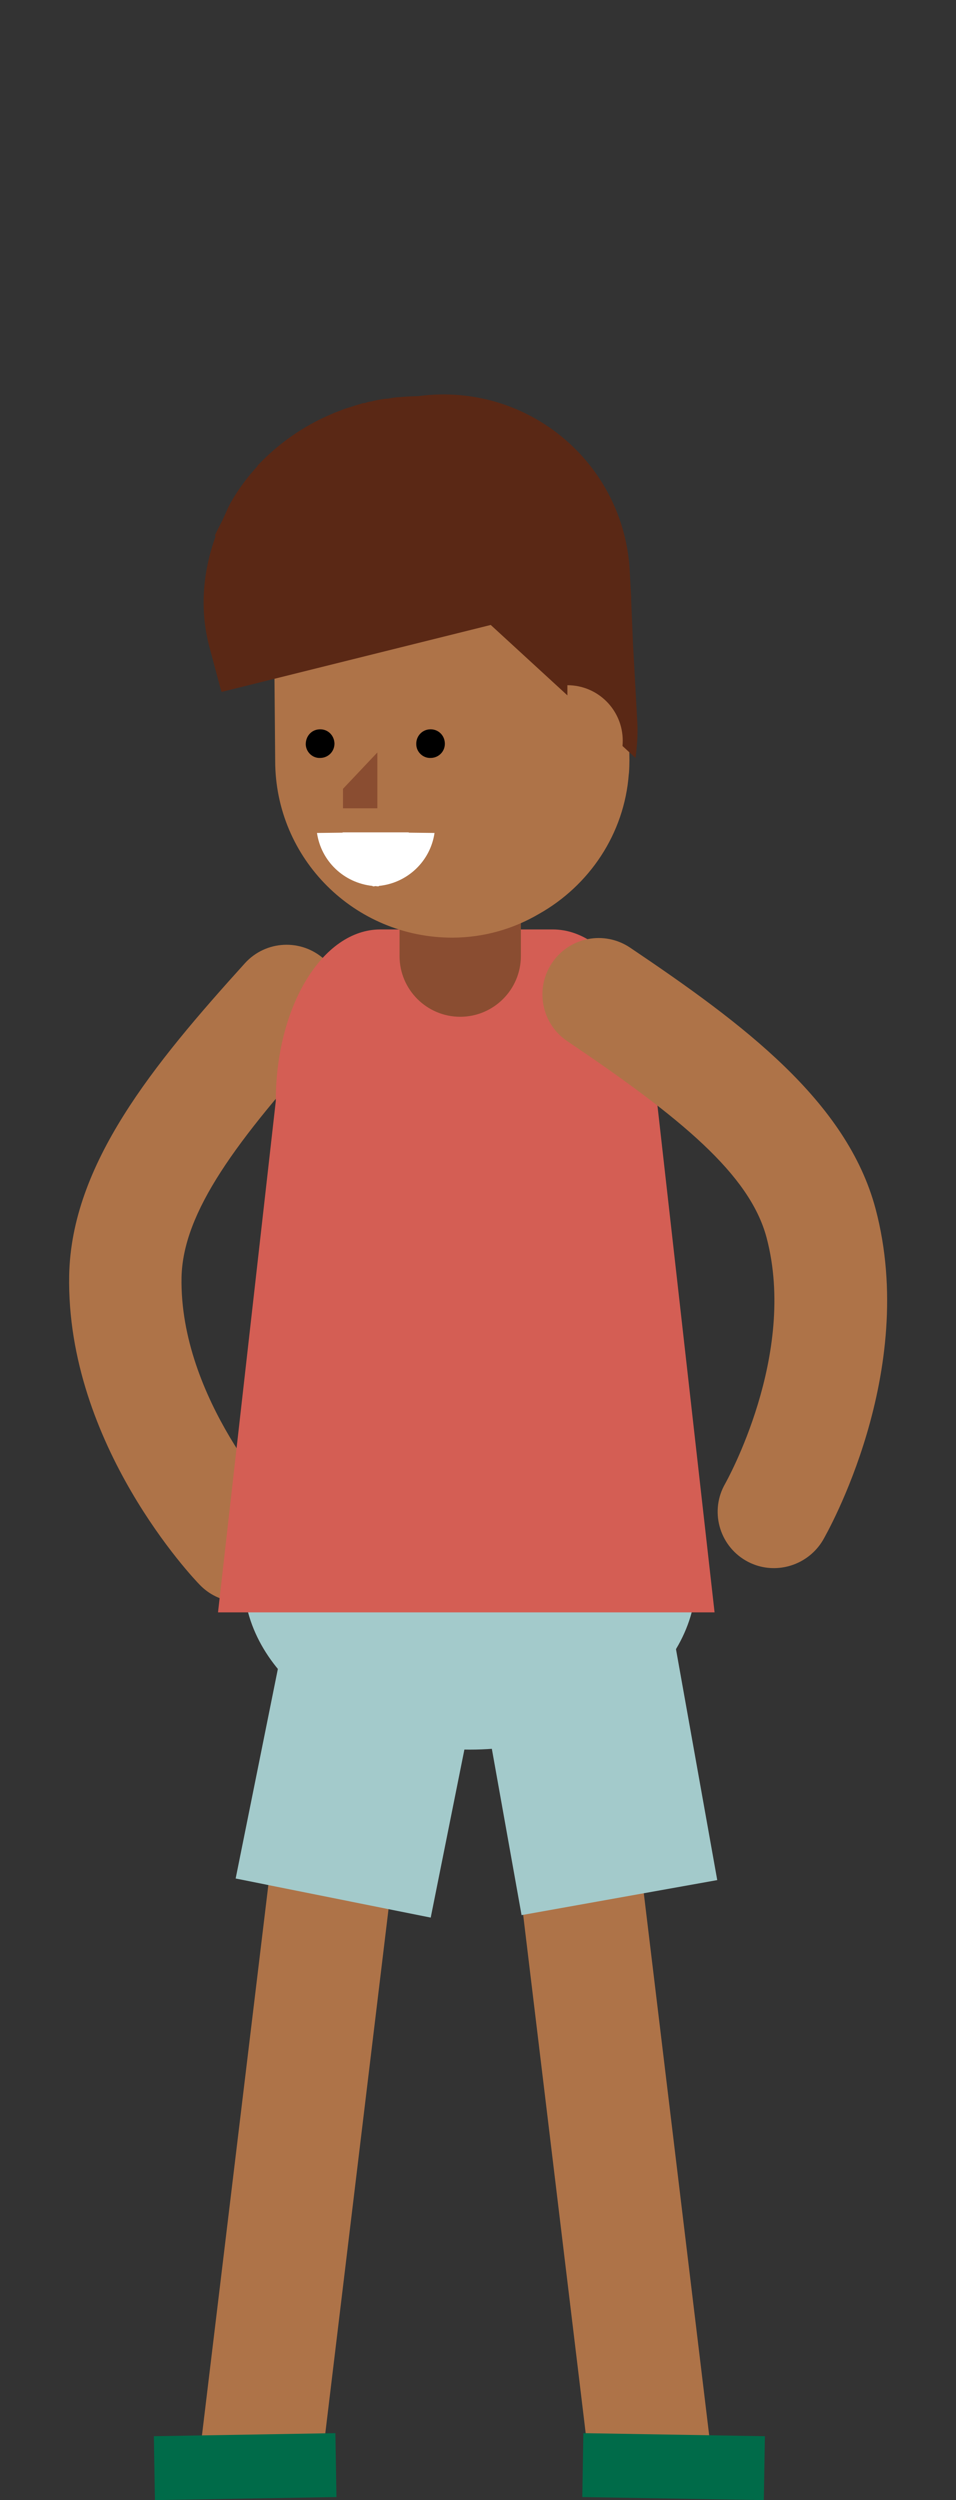 <?xml version="1.0" encoding="utf-8"?>
<!-- Generator: Adobe Illustrator 17.1.0, SVG Export Plug-In . SVG Version: 6.00 Build 0)  -->
<!DOCTYPE svg PUBLIC "-//W3C//DTD SVG 1.1//EN" "http://www.w3.org/Graphics/SVG/1.1/DTD/svg11.dtd">
<svg version="1.1" id="Layer_1" xmlns="http://www.w3.org/2000/svg" xmlns:xlink="http://www.w3.org/1999/xlink" x="0px" y="0px"
	 viewBox="0 0 628.8 1643" enable-background="new 0 0 628.8 1643" xml:space="preserve">
<rect x="0" y="0" width="628.8" height="1643" fill="#333333" stroke="none"/>
<g>
	<polygon fill="#AE7348" points="129.5,1628.1 209.3,1637.7 271.4,1123.3 191.6,1113.7 	"/>
	<polygon fill="#006B49" points="101.9,1643 221.3,1641 220.6,1599 101.2,1601 	"/>
	<polygon fill="#AE7348" points="469.8,1628.1 389.9,1637.7 327.8,1123.3 407.7,1113.7 	"/>
	<polygon fill="#006B49" points="502.4,1643 383,1641 383.7,1599 503.1,1601 	"/>
	<g>
		<path fill="#AE7348" d="M177.8,1046.9c2.1-1.3,4-2.9,5.8-4.6c14.7-14.2,15.1-37.6,0.9-52.3c-0.8-0.8-66.5-70.6-65.1-150.5
			c0.9-43,36-90.1,96.5-156.7c13.7-15.1,12.6-38.6-2.5-52.3c-15.2-13.8-38.6-12.6-52.3,2.5C101,699.4,46.9,765,45.5,838.2
			c-2,111.2,82.2,199.6,85.8,203.2C143.7,1054.4,163.2,1056.2,177.8,1046.9z"/>
	</g>
	<path fill="#A3CACB" d="M457.9,1037.1c0,62.3-66.5,112.7-148.9,112.7c-82.2,0-148.8-50.5-148.8-112.7
		c0-62.2,66.6-112.7,148.8-112.7C391.4,924.4,457.9,974.9,457.9,1037.1z"/>
	
		<rect x="326" y="1068.5" transform="matrix(0.984 -0.176 0.176 0.984 -197.571 86.829)" fill="#A3CACB" width="130.8" height="180.6"/>
	<polygon fill="#A3CACB" points="283.3,1260.2 155,1234.5 190.7,1057.4 318.8,1083.2 	"/>
	<path fill="none" stroke="#FCBF90" stroke-width="4.808" stroke-linecap="round" stroke-miterlimit="10" d="M312.5,581.4"/>
	<g>
		<path fill="#D45E54" d="M432.1,723.6c0-62.3-30.6-112.8-68.6-112.8H250.2c-38,0-68.8,50.5-68.8,112.8l-38,336h326.6L432.1,723.6z"
			/>
	</g>
	<g>
		<g>
			<path fill="#8A4D31" d="M302.7,668.2c-22,0-39.9-17.9-39.9-39.9v-47.5c0-22.1,17.9-39.9,39.9-39.9c22,0,39.9,17.9,39.9,39.9v47.5
				C342.6,650.3,324.7,668.2,302.7,668.2z"/>
			<path fill="#AE7348" d="M199.4,353c-0.1-0.1-0.2-0.3-0.2-0.6c2-2.9,4.4-5.2,6.5-7.8c2.6-3.5,4.8-6.9,7.8-9.9
				c6-6.3,12.5-12,19.9-16.8c18.2-11.8,39.9-18.8,63.4-18.8c64.2-0.3,116.5,51.8,116.6,116.2l0.1,15.4l0,0v27.5l0.5,41.4
				c0,2.6-0.1,5.7-0.3,8.3c0,0.3-0.1,0.3-0.1,0.6c-2.9,39.7-26.2,73.6-59.1,92.1c-16.7,9.8-36,15.5-56.8,15.6
				c-64.4,0.1-116.7-51.8-116.7-116.3l-0.5-57.9l-0.1-26.5C180.3,392.6,187.6,371.4,199.4,353z"/>
			<path fill="#FFFFFF" d="M208.5,547.4l16.9-0.2c-0.1-0.2-0.1-0.2-0.2-0.2H247h22c0,0-0.2,0-0.2,0.2l17,0.2
				c-2.7,18.5-17.7,32.9-36.6,34.8c0,0.1-0.2,0.2-0.2,0.3l0,0c-0.8,0-1.3-0.1-2-0.2c-0.5,0.1-1.1,0.2-1.7,0.2l0,0
				c-0.1-0.1-0.3-0.2-0.3-0.3C226.1,580.2,211.2,565.9,208.5,547.4z"/>
			<g>
				<path d="M273.8,489.1c0,5,4.4,9.3,9.6,9c5.2-0.1,9.3-4.3,9.2-9.5c-0.1-5.4-4.4-9.5-9.7-9.3C277.8,479.4,273.6,483.7,273.8,489.1
					z"/>
				<path d="M201.1,489.1c0.1,5,4.4,9.3,9.6,9c5.3-0.1,9.3-4.3,9.3-9.5c-0.2-5.4-4.4-9.5-9.7-9.3C205,479.4,201.1,483.7,201.1,489.1
					z"/>
			</g>
			<polygon fill="#8A4D31" points="248.2,494.5 225.6,518.4 225.6,531.2 248.2,531.2 			"/>
		</g>
		<path fill="#5A2815" d="M419.2,475l-2.9-52.8l-1.2-28.9l0.1,0l-0.9-16.2c-2.6-67.8-59.7-120.4-127.4-117.8
			c-24.8,1-47.4,9.3-66.1,22.7c-7.1,4.9-13.5,10.8-19.4,17.3L418,498.1C419,490.7,419.6,482.8,419.2,475z"/>
		<path fill="#5A2815" d="M369,296.1c0-0.1,0-0.5,0-0.6c-2.8-2.7-6.3-4.7-9.5-7c-3.8-2.8-7.3-6-11.4-8.4c-8-4.8-16.3-8.7-25.2-11.7
			v-0.4c-18.5-6.2-38.4-8.9-59-7.1c-0.5,0.1-0.9,0.1-1.3,0.1c-2.5,0.1-5,0.5-7.4,1c-1.3,0-2.3,0.1-3.5,0.3c-2,0.3-4,0.7-5.9,1.1
			c-1,0.4-2.1,0.5-3.3,0.7c-0.7,0.2-1.2,0.3-2,0.6c-0.6,0.2-1.2,0.2-2,0.3c-1,0.4-2,0.7-3.2,1c-1.8,0.5-3.7,1.2-5.7,1.8
			c-1,0.3-2.1,0.6-3.3,1c-2.2,1-4.7,1.8-6.9,2.7c-0.4,0.3-0.7,0.3-1.3,0.6c-18.8,7.9-35.5,19.8-48.8,34l0.1,0.2
			c-6.5,7-11.9,14.3-16.6,22.2c-2.5,4.1-4.2,8.5-6.2,12.8c-1.7,3.6-3.8,7.1-5.2,10.5c0.1,0.4,0.2,0.6,0.4,0.6
			c-8.3,23.1-10.7,48.2-4,73l7.6,28.4l0.4,0.9l267.9-66.6l-0.3-1.2l-6.7-28.7C401,333.6,387.1,312.6,369,296.1z"/>
		<path fill="#AE7348" d="M373.2,450.3v73c20.1,0,36.4-16.2,36.4-36.5C409.6,466.6,393.3,450.3,373.2,450.3z"/>
	</g>
	<g>
		<path fill="#AE7348" d="M497.2,1028.6c-2.3-0.8-4.6-1.8-6.8-3.1c-17.6-10.3-23.6-32.9-13.4-50.5c0.5-1,47.7-84.4,27.2-161.7
			c-11.1-41.6-56.5-78.8-131.1-129.1c-17-11.4-21.4-34.5-10-51.4c11.5-17.1,34.5-21.4,51.4-10c74.3,50,142.5,100.8,161.4,171.6
			c28.5,107.5-32.1,213.4-34.7,217.9C532,1027.6,513.5,1034.1,497.2,1028.6z"/>
	</g>
</g>
</svg>

